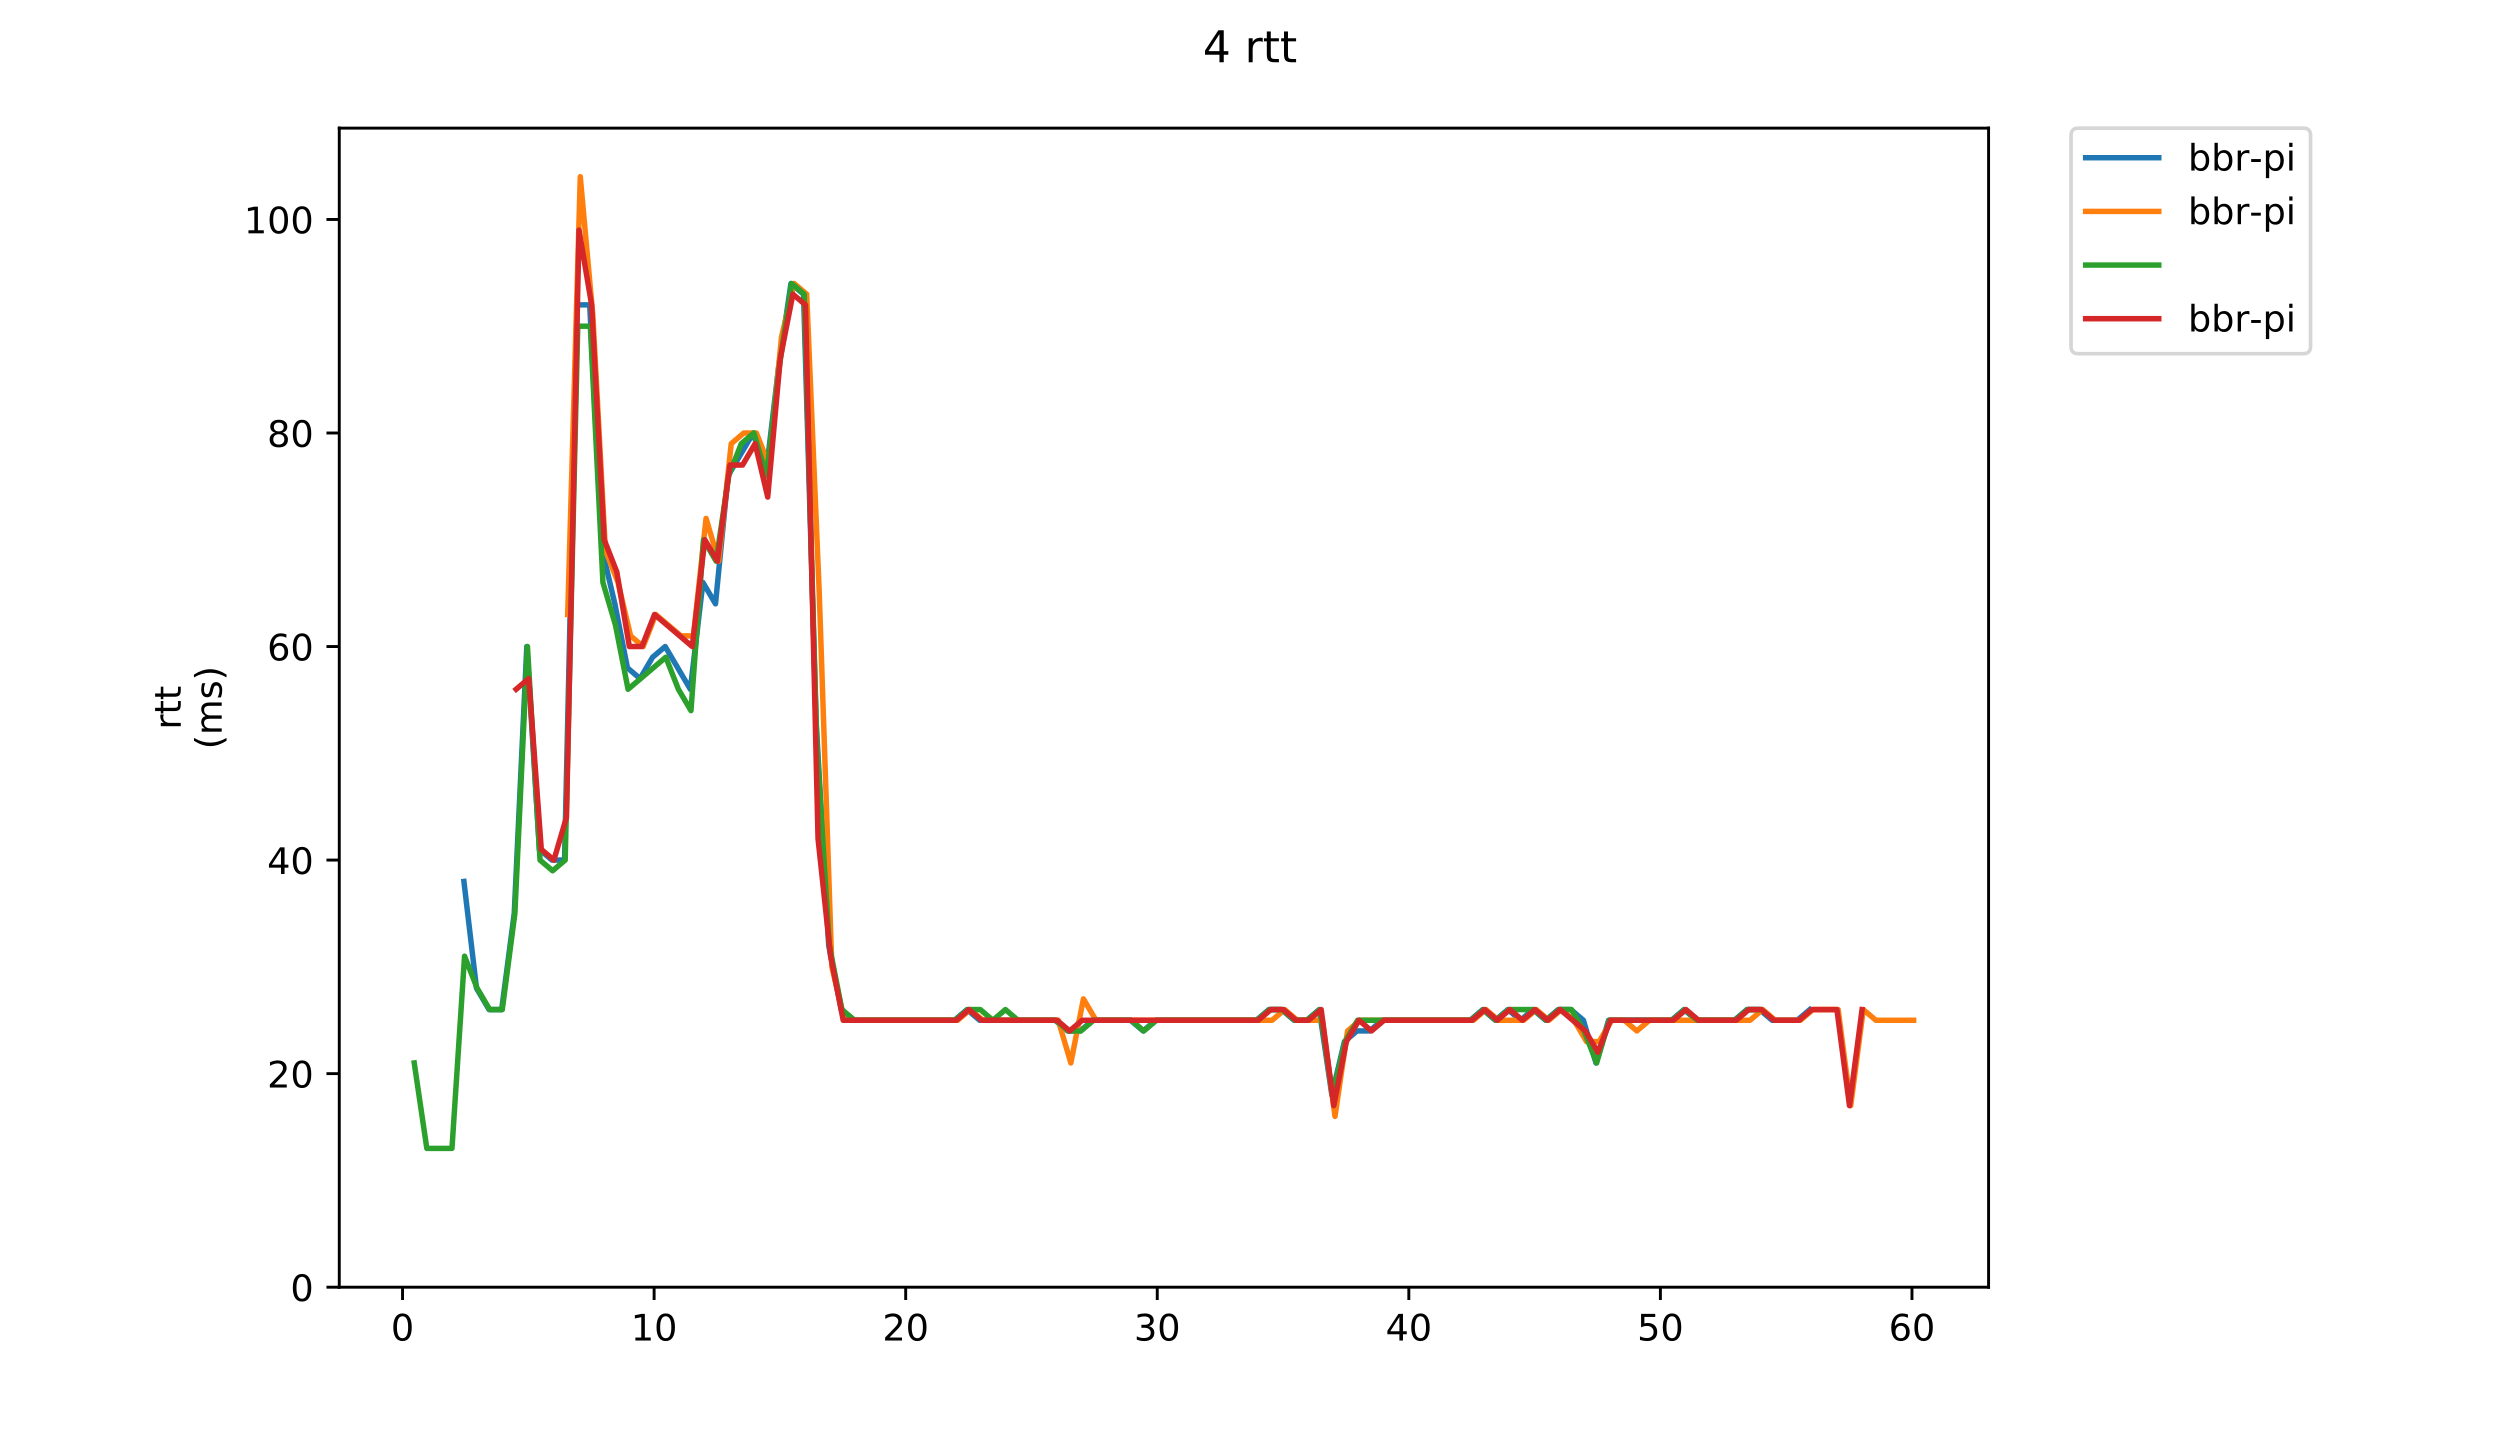 <?xml version="1.0" encoding="utf-8" standalone="no"?>
<!DOCTYPE svg PUBLIC "-//W3C//DTD SVG 1.1//EN"
  "http://www.w3.org/Graphics/SVG/1.1/DTD/svg11.dtd">
<!-- Created with matplotlib (https://matplotlib.org/) -->
<svg height="396pt" version="1.1" viewBox="0 0 684 396" width="684pt" xmlns="http://www.w3.org/2000/svg" xmlns:xlink="http://www.w3.org/1999/xlink">
 <defs>
  <style type="text/css">
*{stroke-linecap:butt;stroke-linejoin:round;}
  </style>
 </defs>
 <g id="figure_1">
  <g id="patch_1">
   <path d="M 0 396 
L 684 396 
L 684 0 
L 0 0 
z
" style="fill:#ffffff;"/>
  </g>
  <g id="axes_1">
   <g id="patch_2">
    <path d="M 92.824 352.174 
L 544.074 352.174 
L 544.074 35.062 
L 92.824 35.062 
z
" style="fill:#ffffff;"/>
   </g>
   <g id="matplotlib.axis_1">
    <g id="xtick_1">
     <g id="line2d_1">
      <defs>
       <path d="M 0 0 
L 0 3.5 
" id="m3061983111" style="stroke:#000000;stroke-width:0.8;"/>
      </defs>
      <g>
       <use style="stroke:#000000;stroke-width:0.8;" x="110.135" xlink:href="#m3061983111" y="352.174"/>
      </g>
     </g>
     <g id="text_1">
      <!-- 0 -->
      <defs>
       <path d="M 31.781 66.406 
Q 24.172 66.406 20.328 58.906 
Q 16.5 51.422 16.5 36.375 
Q 16.5 21.391 20.328 13.891 
Q 24.172 6.391 31.781 6.391 
Q 39.453 6.391 43.281 13.891 
Q 47.125 21.391 47.125 36.375 
Q 47.125 51.422 43.281 58.906 
Q 39.453 66.406 31.781 66.406 
z
M 31.781 74.219 
Q 44.047 74.219 50.516 64.516 
Q 56.984 54.828 56.984 36.375 
Q 56.984 17.969 50.516 8.266 
Q 44.047 -1.422 31.781 -1.422 
Q 19.531 -1.422 13.062 8.266 
Q 6.594 17.969 6.594 36.375 
Q 6.594 54.828 13.062 64.516 
Q 19.531 74.219 31.781 74.219 
z
" id="DejaVuSans-48"/>
      </defs>
      <g transform="translate(106.953 366.773)scale(0.1 -0.1)">
       <use xlink:href="#DejaVuSans-48"/>
      </g>
     </g>
    </g>
    <g id="xtick_2">
     <g id="line2d_2">
      <g>
       <use style="stroke:#000000;stroke-width:0.8;" x="178.965" xlink:href="#m3061983111" y="352.174"/>
      </g>
     </g>
     <g id="text_2">
      <!-- 10 -->
      <defs>
       <path d="M 12.406 8.297 
L 28.516 8.297 
L 28.516 63.922 
L 10.984 60.406 
L 10.984 69.391 
L 28.422 72.906 
L 38.281 72.906 
L 38.281 8.297 
L 54.391 8.297 
L 54.391 0 
L 12.406 0 
z
" id="DejaVuSans-49"/>
      </defs>
      <g transform="translate(172.602 366.773)scale(0.1 -0.1)">
       <use xlink:href="#DejaVuSans-49"/>
       <use x="63.623" xlink:href="#DejaVuSans-48"/>
      </g>
     </g>
    </g>
    <g id="xtick_3">
     <g id="line2d_3">
      <g>
       <use style="stroke:#000000;stroke-width:0.8;" x="247.795" xlink:href="#m3061983111" y="352.174"/>
      </g>
     </g>
     <g id="text_3">
      <!-- 20 -->
      <defs>
       <path d="M 19.188 8.297 
L 53.609 8.297 
L 53.609 0 
L 7.328 0 
L 7.328 8.297 
Q 12.938 14.109 22.625 23.891 
Q 32.328 33.688 34.812 36.531 
Q 39.547 41.844 41.422 45.531 
Q 43.312 49.219 43.312 52.781 
Q 43.312 58.594 39.234 62.25 
Q 35.156 65.922 28.609 65.922 
Q 23.969 65.922 18.812 64.312 
Q 13.672 62.703 7.812 59.422 
L 7.812 69.391 
Q 13.766 71.781 18.938 73 
Q 24.125 74.219 28.422 74.219 
Q 39.75 74.219 46.484 68.547 
Q 53.219 62.891 53.219 53.422 
Q 53.219 48.922 51.531 44.891 
Q 49.859 40.875 45.406 35.406 
Q 44.188 33.984 37.641 27.219 
Q 31.109 20.453 19.188 8.297 
z
" id="DejaVuSans-50"/>
      </defs>
      <g transform="translate(241.432 366.773)scale(0.1 -0.1)">
       <use xlink:href="#DejaVuSans-50"/>
       <use x="63.623" xlink:href="#DejaVuSans-48"/>
      </g>
     </g>
    </g>
    <g id="xtick_4">
     <g id="line2d_4">
      <g>
       <use style="stroke:#000000;stroke-width:0.8;" x="316.625" xlink:href="#m3061983111" y="352.174"/>
      </g>
     </g>
     <g id="text_4">
      <!-- 30 -->
      <defs>
       <path d="M 40.578 39.312 
Q 47.656 37.797 51.625 33 
Q 55.609 28.219 55.609 21.188 
Q 55.609 10.406 48.188 4.484 
Q 40.766 -1.422 27.094 -1.422 
Q 22.516 -1.422 17.656 -0.516 
Q 12.797 0.391 7.625 2.203 
L 7.625 11.719 
Q 11.719 9.328 16.594 8.109 
Q 21.484 6.891 26.812 6.891 
Q 36.078 6.891 40.938 10.547 
Q 45.797 14.203 45.797 21.188 
Q 45.797 27.641 41.281 31.266 
Q 36.766 34.906 28.719 34.906 
L 20.219 34.906 
L 20.219 43.016 
L 29.109 43.016 
Q 36.375 43.016 40.234 45.922 
Q 44.094 48.828 44.094 54.297 
Q 44.094 59.906 40.109 62.906 
Q 36.141 65.922 28.719 65.922 
Q 24.656 65.922 20.016 65.031 
Q 15.375 64.156 9.812 62.312 
L 9.812 71.094 
Q 15.438 72.656 20.344 73.438 
Q 25.25 74.219 29.594 74.219 
Q 40.828 74.219 47.359 69.109 
Q 53.906 64.016 53.906 55.328 
Q 53.906 49.266 50.438 45.094 
Q 46.969 40.922 40.578 39.312 
z
" id="DejaVuSans-51"/>
      </defs>
      <g transform="translate(310.262 366.773)scale(0.1 -0.1)">
       <use xlink:href="#DejaVuSans-51"/>
       <use x="63.623" xlink:href="#DejaVuSans-48"/>
      </g>
     </g>
    </g>
    <g id="xtick_5">
     <g id="line2d_5">
      <g>
       <use style="stroke:#000000;stroke-width:0.8;" x="385.455" xlink:href="#m3061983111" y="352.174"/>
      </g>
     </g>
     <g id="text_5">
      <!-- 40 -->
      <defs>
       <path d="M 37.797 64.312 
L 12.891 25.391 
L 37.797 25.391 
z
M 35.203 72.906 
L 47.609 72.906 
L 47.609 25.391 
L 58.016 25.391 
L 58.016 17.188 
L 47.609 17.188 
L 47.609 0 
L 37.797 0 
L 37.797 17.188 
L 4.891 17.188 
L 4.891 26.703 
z
" id="DejaVuSans-52"/>
      </defs>
      <g transform="translate(379.092 366.773)scale(0.1 -0.1)">
       <use xlink:href="#DejaVuSans-52"/>
       <use x="63.623" xlink:href="#DejaVuSans-48"/>
      </g>
     </g>
    </g>
    <g id="xtick_6">
     <g id="line2d_6">
      <g>
       <use style="stroke:#000000;stroke-width:0.8;" x="454.285" xlink:href="#m3061983111" y="352.174"/>
      </g>
     </g>
     <g id="text_6">
      <!-- 50 -->
      <defs>
       <path d="M 10.797 72.906 
L 49.516 72.906 
L 49.516 64.594 
L 19.828 64.594 
L 19.828 46.734 
Q 21.969 47.469 24.109 47.828 
Q 26.266 48.188 28.422 48.188 
Q 40.625 48.188 47.75 41.5 
Q 54.891 34.812 54.891 23.391 
Q 54.891 11.625 47.562 5.094 
Q 40.234 -1.422 26.906 -1.422 
Q 22.312 -1.422 17.547 -0.641 
Q 12.797 0.141 7.719 1.703 
L 7.719 11.625 
Q 12.109 9.234 16.797 8.062 
Q 21.484 6.891 26.703 6.891 
Q 35.156 6.891 40.078 11.328 
Q 45.016 15.766 45.016 23.391 
Q 45.016 31 40.078 35.438 
Q 35.156 39.891 26.703 39.891 
Q 22.75 39.891 18.812 39.016 
Q 14.891 38.141 10.797 36.281 
z
" id="DejaVuSans-53"/>
      </defs>
      <g transform="translate(447.923 366.773)scale(0.1 -0.1)">
       <use xlink:href="#DejaVuSans-53"/>
       <use x="63.623" xlink:href="#DejaVuSans-48"/>
      </g>
     </g>
    </g>
    <g id="xtick_7">
     <g id="line2d_7">
      <g>
       <use style="stroke:#000000;stroke-width:0.8;" x="523.115" xlink:href="#m3061983111" y="352.174"/>
      </g>
     </g>
     <g id="text_7">
      <!-- 60 -->
      <defs>
       <path d="M 33.016 40.375 
Q 26.375 40.375 22.484 35.828 
Q 18.609 31.297 18.609 23.391 
Q 18.609 15.531 22.484 10.953 
Q 26.375 6.391 33.016 6.391 
Q 39.656 6.391 43.531 10.953 
Q 47.406 15.531 47.406 23.391 
Q 47.406 31.297 43.531 35.828 
Q 39.656 40.375 33.016 40.375 
z
M 52.594 71.297 
L 52.594 62.312 
Q 48.875 64.062 45.094 64.984 
Q 41.312 65.922 37.594 65.922 
Q 27.828 65.922 22.672 59.328 
Q 17.531 52.734 16.797 39.406 
Q 19.672 43.656 24.016 45.922 
Q 28.375 48.188 33.594 48.188 
Q 44.578 48.188 50.953 41.516 
Q 57.328 34.859 57.328 23.391 
Q 57.328 12.156 50.688 5.359 
Q 44.047 -1.422 33.016 -1.422 
Q 20.359 -1.422 13.672 8.266 
Q 6.984 17.969 6.984 36.375 
Q 6.984 53.656 15.188 63.938 
Q 23.391 74.219 37.203 74.219 
Q 40.922 74.219 44.703 73.484 
Q 48.484 72.75 52.594 71.297 
z
" id="DejaVuSans-54"/>
      </defs>
      <g transform="translate(516.753 366.773)scale(0.1 -0.1)">
       <use xlink:href="#DejaVuSans-54"/>
       <use x="63.623" xlink:href="#DejaVuSans-48"/>
      </g>
     </g>
    </g>
   </g>
   <g id="matplotlib.axis_2">
    <g id="ytick_1">
     <g id="line2d_8">
      <defs>
       <path d="M 0 0 
L -3.5 0 
" id="m08e7501ee5" style="stroke:#000000;stroke-width:0.8;"/>
      </defs>
      <g>
       <use style="stroke:#000000;stroke-width:0.8;" x="92.824" xlink:href="#m08e7501ee5" y="352.174"/>
      </g>
     </g>
     <g id="text_8">
      <!-- 0 -->
      <g transform="translate(79.461 355.973)scale(0.1 -0.1)">
       <use xlink:href="#DejaVuSans-48"/>
      </g>
     </g>
    </g>
    <g id="ytick_2">
     <g id="line2d_9">
      <g>
       <use style="stroke:#000000;stroke-width:0.8;" x="92.824" xlink:href="#m08e7501ee5" y="293.747"/>
      </g>
     </g>
     <g id="text_9">
      <!-- 20 -->
      <g transform="translate(73.099 297.547)scale(0.1 -0.1)">
       <use xlink:href="#DejaVuSans-50"/>
       <use x="63.623" xlink:href="#DejaVuSans-48"/>
      </g>
     </g>
    </g>
    <g id="ytick_3">
     <g id="line2d_10">
      <g>
       <use style="stroke:#000000;stroke-width:0.8;" x="92.824" xlink:href="#m08e7501ee5" y="235.32"/>
      </g>
     </g>
     <g id="text_10">
      <!-- 40 -->
      <g transform="translate(73.099 239.12)scale(0.1 -0.1)">
       <use xlink:href="#DejaVuSans-52"/>
       <use x="63.623" xlink:href="#DejaVuSans-48"/>
      </g>
     </g>
    </g>
    <g id="ytick_4">
     <g id="line2d_11">
      <g>
       <use style="stroke:#000000;stroke-width:0.8;" x="92.824" xlink:href="#m08e7501ee5" y="176.894"/>
      </g>
     </g>
     <g id="text_11">
      <!-- 60 -->
      <g transform="translate(73.099 180.693)scale(0.1 -0.1)">
       <use xlink:href="#DejaVuSans-54"/>
       <use x="63.623" xlink:href="#DejaVuSans-48"/>
      </g>
     </g>
    </g>
    <g id="ytick_5">
     <g id="line2d_12">
      <g>
       <use style="stroke:#000000;stroke-width:0.8;" x="92.824" xlink:href="#m08e7501ee5" y="118.467"/>
      </g>
     </g>
     <g id="text_12">
      <!-- 80 -->
      <defs>
       <path d="M 31.781 34.625 
Q 24.75 34.625 20.719 30.859 
Q 16.703 27.094 16.703 20.516 
Q 16.703 13.922 20.719 10.156 
Q 24.75 6.391 31.781 6.391 
Q 38.812 6.391 42.859 10.172 
Q 46.922 13.969 46.922 20.516 
Q 46.922 27.094 42.891 30.859 
Q 38.875 34.625 31.781 34.625 
z
M 21.922 38.812 
Q 15.578 40.375 12.031 44.719 
Q 8.5 49.078 8.5 55.328 
Q 8.5 64.062 14.719 69.141 
Q 20.953 74.219 31.781 74.219 
Q 42.672 74.219 48.875 69.141 
Q 55.078 64.062 55.078 55.328 
Q 55.078 49.078 51.531 44.719 
Q 48 40.375 41.703 38.812 
Q 48.828 37.156 52.797 32.312 
Q 56.781 27.484 56.781 20.516 
Q 56.781 9.906 50.312 4.234 
Q 43.844 -1.422 31.781 -1.422 
Q 19.734 -1.422 13.25 4.234 
Q 6.781 9.906 6.781 20.516 
Q 6.781 27.484 10.781 32.312 
Q 14.797 37.156 21.922 38.812 
z
M 18.312 54.391 
Q 18.312 48.734 21.844 45.562 
Q 25.391 42.391 31.781 42.391 
Q 38.141 42.391 41.719 45.562 
Q 45.312 48.734 45.312 54.391 
Q 45.312 60.062 41.719 63.234 
Q 38.141 66.406 31.781 66.406 
Q 25.391 66.406 21.844 63.234 
Q 18.312 60.062 18.312 54.391 
z
" id="DejaVuSans-56"/>
      </defs>
      <g transform="translate(73.099 122.266)scale(0.1 -0.1)">
       <use xlink:href="#DejaVuSans-56"/>
       <use x="63.623" xlink:href="#DejaVuSans-48"/>
      </g>
     </g>
    </g>
    <g id="ytick_6">
     <g id="line2d_13">
      <g>
       <use style="stroke:#000000;stroke-width:0.8;" x="92.824" xlink:href="#m08e7501ee5" y="60.04"/>
      </g>
     </g>
     <g id="text_13">
      <!-- 100 -->
      <g transform="translate(66.736 63.839)scale(0.1 -0.1)">
       <use xlink:href="#DejaVuSans-49"/>
       <use x="63.623" xlink:href="#DejaVuSans-48"/>
       <use x="127.246" xlink:href="#DejaVuSans-48"/>
      </g>
     </g>
    </g>
    <g id="text_14">
     <!-- rtt -->
     <defs>
      <path d="M 41.109 46.297 
Q 39.594 47.172 37.812 47.578 
Q 36.031 48 33.891 48 
Q 26.266 48 22.188 43.047 
Q 18.109 38.094 18.109 28.812 
L 18.109 0 
L 9.078 0 
L 9.078 54.688 
L 18.109 54.688 
L 18.109 46.188 
Q 20.953 51.172 25.484 53.578 
Q 30.031 56 36.531 56 
Q 37.453 56 38.578 55.875 
Q 39.703 55.766 41.062 55.516 
z
" id="DejaVuSans-114"/>
      <path d="M 18.312 70.219 
L 18.312 54.688 
L 36.812 54.688 
L 36.812 47.703 
L 18.312 47.703 
L 18.312 18.016 
Q 18.312 11.328 20.141 9.422 
Q 21.969 7.516 27.594 7.516 
L 36.812 7.516 
L 36.812 0 
L 27.594 0 
Q 17.188 0 13.234 3.875 
Q 9.281 7.766 9.281 18.016 
L 9.281 47.703 
L 2.688 47.703 
L 2.688 54.688 
L 9.281 54.688 
L 9.281 70.219 
z
" id="DejaVuSans-116"/>
     </defs>
     <g transform="translate(49.459 199.594)rotate(-90)scale(0.1 -0.1)">
      <use xlink:href="#DejaVuSans-114"/>
      <use x="41.113" xlink:href="#DejaVuSans-116"/>
      <use x="80.322" xlink:href="#DejaVuSans-116"/>
     </g>
     <!-- (ms) -->
     <defs>
      <path d="M 31 75.875 
Q 24.469 64.656 21.281 53.656 
Q 18.109 42.672 18.109 31.391 
Q 18.109 20.125 21.312 9.062 
Q 24.516 -2 31 -13.188 
L 23.188 -13.188 
Q 15.875 -1.703 12.234 9.375 
Q 8.594 20.453 8.594 31.391 
Q 8.594 42.281 12.203 53.312 
Q 15.828 64.359 23.188 75.875 
z
" id="DejaVuSans-40"/>
      <path d="M 52 44.188 
Q 55.375 50.25 60.062 53.125 
Q 64.75 56 71.094 56 
Q 79.641 56 84.281 50.016 
Q 88.922 44.047 88.922 33.016 
L 88.922 0 
L 79.891 0 
L 79.891 32.719 
Q 79.891 40.578 77.094 44.375 
Q 74.312 48.188 68.609 48.188 
Q 61.625 48.188 57.562 43.547 
Q 53.516 38.922 53.516 30.906 
L 53.516 0 
L 44.484 0 
L 44.484 32.719 
Q 44.484 40.625 41.703 44.406 
Q 38.922 48.188 33.109 48.188 
Q 26.219 48.188 22.156 43.531 
Q 18.109 38.875 18.109 30.906 
L 18.109 0 
L 9.078 0 
L 9.078 54.688 
L 18.109 54.688 
L 18.109 46.188 
Q 21.188 51.219 25.484 53.609 
Q 29.781 56 35.688 56 
Q 41.656 56 45.828 52.969 
Q 50 49.953 52 44.188 
z
" id="DejaVuSans-109"/>
      <path d="M 44.281 53.078 
L 44.281 44.578 
Q 40.484 46.531 36.375 47.5 
Q 32.281 48.484 27.875 48.484 
Q 21.188 48.484 17.844 46.438 
Q 14.5 44.391 14.5 40.281 
Q 14.5 37.156 16.891 35.375 
Q 19.281 33.594 26.516 31.984 
L 29.594 31.297 
Q 39.156 29.25 43.188 25.516 
Q 47.219 21.781 47.219 15.094 
Q 47.219 7.469 41.188 3.016 
Q 35.156 -1.422 24.609 -1.422 
Q 20.219 -1.422 15.453 -0.562 
Q 10.688 0.297 5.422 2 
L 5.422 11.281 
Q 10.406 8.688 15.234 7.391 
Q 20.062 6.109 24.812 6.109 
Q 31.156 6.109 34.562 8.281 
Q 37.984 10.453 37.984 14.406 
Q 37.984 18.062 35.516 20.016 
Q 33.062 21.969 24.703 23.781 
L 21.578 24.516 
Q 13.234 26.266 9.516 29.906 
Q 5.812 33.547 5.812 39.891 
Q 5.812 47.609 11.281 51.797 
Q 16.75 56 26.812 56 
Q 31.781 56 36.172 55.266 
Q 40.578 54.547 44.281 53.078 
z
" id="DejaVuSans-115"/>
      <path d="M 8.016 75.875 
L 15.828 75.875 
Q 23.141 64.359 26.781 53.312 
Q 30.422 42.281 30.422 31.391 
Q 30.422 20.453 26.781 9.375 
Q 23.141 -1.703 15.828 -13.188 
L 8.016 -13.188 
Q 14.5 -2 17.703 9.062 
Q 20.906 20.125 20.906 31.391 
Q 20.906 42.672 17.703 53.656 
Q 14.5 64.656 8.016 75.875 
z
" id="DejaVuSans-41"/>
     </defs>
     <g transform="translate(60.657 204.995)rotate(-90)scale(0.1 -0.1)">
      <use xlink:href="#DejaVuSans-40"/>
      <use x="39.014" xlink:href="#DejaVuSans-109"/>
      <use x="136.426" xlink:href="#DejaVuSans-115"/>
      <use x="188.525" xlink:href="#DejaVuSans-41"/>
     </g>
    </g>
   </g>
   <g id="line2d_14">
    <path clip-path="url(#p885b7ba403)" d="M 126.929 241.163 
L 130.371 270.377 
L 133.812 276.219 
L 137.254 276.219 
L 140.695 249.927 
L 144.137 176.894 
L 147.578 232.399 
L 151.02 235.32 
L 154.461 235.32 
L 157.903 83.411 
L 161.344 83.411 
L 164.786 150.602 
L 168.227 165.208 
L 171.669 182.736 
L 175.11 185.658 
L 178.552 179.815 
L 181.993 176.894 
L 185.435 182.736 
L 188.876 188.579 
L 192.318 159.366 
L 195.759 165.208 
L 199.201 130.152 
L 202.642 124.309 
L 206.084 118.467 
L 209.525 130.152 
L 212.967 100.939 
L 216.408 77.568 
L 219.85 80.489 
L 223.291 197.343 
L 226.733 258.691 
L 230.174 276.219 
L 233.616 279.141 
L 237.057 279.141 
L 240.499 279.141 
L 243.94 279.141 
L 247.382 279.141 
L 250.823 279.141 
L 254.265 279.141 
L 257.706 279.141 
L 261.148 279.141 
L 264.589 276.219 
L 268.031 279.141 
L 271.472 279.141 
L 274.914 279.141 
L 278.355 279.141 
L 281.797 279.141 
L 285.238 279.141 
L 288.68 279.141 
L 292.121 282.062 
L 295.563 282.062 
L 299.004 279.141 
L 302.446 279.141 
L 305.887 279.141 
L 309.329 279.141 
L 312.77 282.062 
L 316.212 279.141 
L 319.653 279.141 
L 323.095 279.141 
L 326.536 279.141 
L 329.978 279.141 
L 333.419 279.141 
L 336.861 279.141 
L 340.302 279.141 
L 343.744 279.141 
L 347.185 276.219 
L 350.627 276.219 
L 354.068 279.141 
L 357.51 279.141 
L 360.951 276.219 
L 364.393 299.59 
L 367.834 284.983 
L 371.276 282.062 
L 374.717 282.062 
L 378.159 279.141 
L 381.601 279.141 
L 385.042 279.141 
L 388.484 279.141 
L 391.925 279.141 
L 395.367 279.141 
L 398.808 279.141 
L 402.25 279.141 
L 405.691 276.219 
L 409.133 279.141 
L 412.574 276.219 
L 416.016 279.141 
L 419.457 276.219 
L 422.899 279.141 
L 426.34 276.219 
L 429.782 276.219 
L 433.223 279.141 
L 436.665 290.826 
L 440.106 279.141 
L 443.548 279.141 
L 446.989 279.141 
L 450.431 279.141 
L 453.872 279.141 
L 457.314 279.141 
L 460.755 276.219 
L 464.197 279.141 
L 467.638 279.141 
L 471.08 279.141 
L 474.521 279.141 
L 477.963 276.219 
L 481.404 276.219 
L 484.846 279.141 
L 488.287 279.141 
L 491.729 279.141 
L 495.17 276.219 
" style="fill:none;stroke:#1f77b4;stroke-linecap:square;stroke-width:1.5;"/>
   </g>
   <g id="line2d_15">
    <path clip-path="url(#p885b7ba403)" d="M 155.322 168.13 
L 158.763 48.355 
L 162.205 86.332 
L 165.646 150.602 
L 169.088 159.366 
L 172.529 173.972 
L 175.971 176.894 
L 179.412 168.13 
L 182.854 171.051 
L 186.295 173.972 
L 189.737 173.972 
L 193.178 141.838 
L 196.62 153.523 
L 200.061 121.388 
L 203.503 118.467 
L 206.944 118.467 
L 210.386 127.231 
L 213.827 92.175 
L 217.269 77.568 
L 220.71 80.489 
L 224.152 162.287 
L 227.593 264.534 
L 231.035 279.141 
L 234.476 279.141 
L 237.918 279.141 
L 241.359 279.141 
L 244.801 279.141 
L 248.242 279.141 
L 251.684 279.141 
L 255.125 279.141 
L 258.567 279.141 
L 262.008 279.141 
L 265.45 276.219 
L 268.891 279.141 
L 272.333 279.141 
L 275.774 279.141 
L 279.216 279.141 
L 282.657 279.141 
L 286.099 279.141 
L 289.54 279.141 
L 292.982 290.826 
L 296.423 273.298 
L 299.865 279.141 
L 303.306 279.141 
L 306.748 279.141 
L 310.189 279.141 
L 313.631 279.141 
L 317.072 279.141 
L 320.514 279.141 
L 323.955 279.141 
L 327.397 279.141 
L 330.838 279.141 
L 334.28 279.141 
L 337.721 279.141 
L 341.163 279.141 
L 344.604 279.141 
L 348.046 279.141 
L 351.487 276.219 
L 354.929 279.141 
L 358.37 279.141 
L 361.812 279.141 
L 365.253 305.433 
L 368.695 282.062 
L 372.136 279.141 
L 375.578 279.141 
L 379.019 279.141 
L 382.461 279.141 
L 385.902 279.141 
L 389.344 279.141 
L 392.785 279.141 
L 396.227 279.141 
L 399.668 279.141 
L 403.11 279.141 
L 406.551 276.219 
L 409.993 279.141 
L 413.434 279.141 
L 416.876 279.141 
L 420.317 276.219 
L 423.759 279.141 
L 427.2 276.219 
L 430.642 279.141 
L 434.083 284.983 
L 437.525 284.983 
L 440.966 279.141 
L 444.408 279.141 
L 447.849 282.062 
L 451.291 279.141 
L 454.732 279.141 
L 458.174 279.141 
L 461.615 279.141 
L 465.057 279.141 
L 468.498 279.141 
L 471.94 279.141 
L 475.381 279.141 
L 478.823 279.141 
L 482.264 276.219 
L 485.706 279.141 
L 489.148 279.141 
L 492.589 279.141 
L 496.031 276.219 
L 499.472 276.219 
L 502.914 276.219 
L 506.355 302.511 
L 509.797 276.219 
L 513.238 279.141 
L 516.68 279.141 
L 520.121 279.141 
L 523.563 279.141 
" style="fill:none;stroke:#ff7f0e;stroke-linecap:square;stroke-width:1.5;"/>
   </g>
   <g id="line2d_16">
    <path clip-path="url(#p885b7ba403)" d="M 113.335 290.826 
L 116.777 314.197 
L 120.218 314.197 
L 123.66 314.197 
L 127.101 261.613 
L 130.543 270.377 
L 133.984 276.219 
L 137.426 276.219 
L 140.867 249.927 
L 144.309 176.894 
L 147.75 235.32 
L 151.192 238.242 
L 154.633 235.32 
L 158.075 89.253 
L 161.516 89.253 
L 164.958 159.366 
L 168.399 171.051 
L 171.841 188.579 
L 175.282 185.658 
L 178.724 182.736 
L 182.165 179.815 
L 185.607 188.579 
L 189.048 194.422 
L 192.49 147.68 
L 195.931 153.523 
L 199.373 130.152 
L 202.814 121.388 
L 206.256 118.467 
L 209.697 130.152 
L 213.139 100.939 
L 216.58 77.568 
L 220.022 80.489 
L 223.463 203.186 
L 226.905 258.691 
L 230.346 276.219 
L 233.788 279.141 
L 237.229 279.141 
L 240.671 279.141 
L 244.112 279.141 
L 247.554 279.141 
L 250.995 279.141 
L 254.437 279.141 
L 257.878 279.141 
L 261.32 279.141 
L 264.761 276.219 
L 268.203 276.219 
L 271.644 279.141 
L 275.086 276.219 
L 278.527 279.141 
L 281.969 279.141 
L 285.41 279.141 
L 288.852 279.141 
L 292.293 282.062 
L 295.735 282.062 
L 299.176 279.141 
L 302.618 279.141 
L 306.059 279.141 
L 309.501 279.141 
L 312.942 282.062 
L 316.384 279.141 
L 319.826 279.141 
L 323.267 279.141 
L 326.709 279.141 
L 330.15 279.141 
L 333.592 279.141 
L 337.033 279.141 
L 340.475 279.141 
L 343.916 279.141 
L 347.358 276.219 
L 350.799 276.219 
L 354.241 279.141 
L 357.682 279.141 
L 361.124 276.219 
L 364.565 299.59 
L 368.007 284.983 
L 371.448 279.141 
L 374.89 279.141 
L 378.331 279.141 
L 381.773 279.141 
L 385.214 279.141 
L 388.656 279.141 
L 392.097 279.141 
L 395.539 279.141 
L 398.98 279.141 
L 402.422 279.141 
L 405.863 276.219 
L 409.305 279.141 
L 412.746 276.219 
L 416.188 276.219 
L 419.629 276.219 
L 423.071 279.141 
L 426.512 276.219 
L 429.954 276.219 
L 433.395 282.062 
L 436.837 290.826 
L 440.278 279.141 
L 443.72 279.141 
L 447.161 279.141 
L 450.603 279.141 
L 454.044 279.141 
L 457.486 279.141 
L 460.927 276.219 
L 464.369 279.141 
L 467.81 279.141 
L 471.252 279.141 
L 474.693 279.141 
L 478.135 276.219 
L 481.576 276.219 
" style="fill:none;stroke:#2ca02c;stroke-linecap:square;stroke-width:1.5;"/>
   </g>
   <g id="line2d_17">
    <path clip-path="url(#p885b7ba403)" d="M 141.218 188.579 
L 144.66 185.658 
L 148.101 232.399 
L 151.543 235.32 
L 154.984 223.635 
L 158.426 62.961 
L 161.867 83.411 
L 165.309 147.68 
L 168.75 156.444 
L 172.192 176.894 
L 175.633 176.894 
L 179.075 168.13 
L 182.516 171.051 
L 185.958 173.972 
L 189.399 176.894 
L 192.841 147.68 
L 196.282 153.523 
L 199.724 127.231 
L 203.165 127.231 
L 206.607 121.388 
L 210.048 135.995 
L 213.49 98.017 
L 216.931 80.489 
L 220.373 83.411 
L 223.814 229.478 
L 227.256 261.613 
L 230.697 279.141 
L 234.139 279.141 
L 237.58 279.141 
L 241.022 279.141 
L 244.463 279.141 
L 247.905 279.141 
L 251.346 279.141 
L 254.788 279.141 
L 258.229 279.141 
L 261.671 279.141 
L 265.112 276.219 
L 268.554 279.141 
L 271.995 279.141 
L 275.437 279.141 
L 278.878 279.141 
L 282.32 279.141 
L 285.762 279.141 
L 289.203 279.141 
L 292.645 282.062 
L 296.086 279.141 
L 299.528 279.141 
L 302.969 279.141 
L 306.411 279.141 
L 309.852 279.141 
L 313.294 279.141 
L 316.735 279.141 
L 320.177 279.141 
L 323.618 279.141 
L 327.06 279.141 
L 330.501 279.141 
L 333.943 279.141 
L 337.384 279.141 
L 340.826 279.141 
L 344.267 279.141 
L 347.709 276.219 
L 351.15 276.219 
L 354.592 279.141 
L 358.033 279.141 
L 361.475 276.219 
L 364.916 302.511 
L 368.358 284.983 
L 371.799 279.141 
L 375.241 282.062 
L 378.682 279.141 
L 382.124 279.141 
L 385.565 279.141 
L 389.007 279.141 
L 392.448 279.141 
L 395.89 279.141 
L 399.331 279.141 
L 402.773 279.141 
L 406.214 276.219 
L 409.656 279.141 
L 413.097 276.219 
L 416.539 279.141 
L 419.98 276.219 
L 423.422 279.141 
L 426.863 276.219 
L 430.305 279.141 
L 433.746 282.062 
L 437.188 287.905 
L 440.629 279.141 
L 444.071 279.141 
L 447.512 279.141 
L 450.954 279.141 
L 454.395 279.141 
L 457.837 279.141 
L 461.278 276.219 
L 464.72 279.141 
L 468.161 279.141 
L 471.603 279.141 
L 475.044 279.141 
L 478.486 276.219 
L 481.927 276.219 
L 485.369 279.141 
L 488.81 279.141 
L 492.252 279.141 
L 495.693 276.219 
L 499.135 276.219 
L 502.576 276.219 
L 506.018 302.511 
L 509.459 276.219 
" style="fill:none;stroke:#d62728;stroke-linecap:square;stroke-width:1.5;"/>
   </g>
   <g id="patch_3">
    <path d="M 92.824 352.174 
L 92.824 35.062 
" style="fill:none;stroke:#000000;stroke-linecap:square;stroke-linejoin:miter;stroke-width:0.8;"/>
   </g>
   <g id="patch_4">
    <path d="M 544.074 352.174 
L 544.074 35.062 
" style="fill:none;stroke:#000000;stroke-linecap:square;stroke-linejoin:miter;stroke-width:0.8;"/>
   </g>
   <g id="patch_5">
    <path d="M 92.824 352.174 
L 544.074 352.174 
" style="fill:none;stroke:#000000;stroke-linecap:square;stroke-linejoin:miter;stroke-width:0.8;"/>
   </g>
   <g id="patch_6">
    <path d="M 92.824 35.062 
L 544.074 35.062 
" style="fill:none;stroke:#000000;stroke-linecap:square;stroke-linejoin:miter;stroke-width:0.8;"/>
   </g>
   <g id="legend_1">
    <g id="patch_7">
     <path d="M 568.636 96.775 
L 630.169 96.775 
Q 632.169 96.775 632.169 94.775 
L 632.169 37.062 
Q 632.169 35.062 630.169 35.062 
L 568.636 35.062 
Q 566.636 35.062 566.636 37.062 
L 566.636 94.775 
Q 566.636 96.775 568.636 96.775 
z
" style="fill:#ffffff;opacity:0.8;stroke:#cccccc;stroke-linejoin:miter;"/>
    </g>
    <g id="line2d_18">
     <path d="M 570.636 43.161 
L 590.636 43.161 
" style="fill:none;stroke:#1f77b4;stroke-linecap:square;stroke-width:1.5;"/>
    </g>
    <g id="line2d_19"/>
    <g id="text_15">
     <!-- bbr-pi -->
     <defs>
      <path d="M 48.688 27.297 
Q 48.688 37.203 44.609 42.844 
Q 40.531 48.484 33.406 48.484 
Q 26.266 48.484 22.188 42.844 
Q 18.109 37.203 18.109 27.297 
Q 18.109 17.391 22.188 11.75 
Q 26.266 6.109 33.406 6.109 
Q 40.531 6.109 44.609 11.75 
Q 48.688 17.391 48.688 27.297 
z
M 18.109 46.391 
Q 20.953 51.266 25.266 53.625 
Q 29.594 56 35.594 56 
Q 45.562 56 51.781 48.094 
Q 58.016 40.188 58.016 27.297 
Q 58.016 14.406 51.781 6.484 
Q 45.562 -1.422 35.594 -1.422 
Q 29.594 -1.422 25.266 0.953 
Q 20.953 3.328 18.109 8.203 
L 18.109 0 
L 9.078 0 
L 9.078 75.984 
L 18.109 75.984 
z
" id="DejaVuSans-98"/>
      <path d="M 4.891 31.391 
L 31.203 31.391 
L 31.203 23.391 
L 4.891 23.391 
z
" id="DejaVuSans-45"/>
      <path d="M 18.109 8.203 
L 18.109 -20.797 
L 9.078 -20.797 
L 9.078 54.688 
L 18.109 54.688 
L 18.109 46.391 
Q 20.953 51.266 25.266 53.625 
Q 29.594 56 35.594 56 
Q 45.562 56 51.781 48.094 
Q 58.016 40.188 58.016 27.297 
Q 58.016 14.406 51.781 6.484 
Q 45.562 -1.422 35.594 -1.422 
Q 29.594 -1.422 25.266 0.953 
Q 20.953 3.328 18.109 8.203 
z
M 48.688 27.297 
Q 48.688 37.203 44.609 42.844 
Q 40.531 48.484 33.406 48.484 
Q 26.266 48.484 22.188 42.844 
Q 18.109 37.203 18.109 27.297 
Q 18.109 17.391 22.188 11.75 
Q 26.266 6.109 33.406 6.109 
Q 40.531 6.109 44.609 11.75 
Q 48.688 17.391 48.688 27.297 
z
" id="DejaVuSans-112"/>
      <path d="M 9.422 54.688 
L 18.406 54.688 
L 18.406 0 
L 9.422 0 
z
M 9.422 75.984 
L 18.406 75.984 
L 18.406 64.594 
L 9.422 64.594 
z
" id="DejaVuSans-105"/>
     </defs>
     <g transform="translate(598.636 46.661)scale(0.1 -0.1)">
      <use xlink:href="#DejaVuSans-98"/>
      <use x="63.477" xlink:href="#DejaVuSans-98"/>
      <use x="126.953" xlink:href="#DejaVuSans-114"/>
      <use x="167.973" xlink:href="#DejaVuSans-45"/>
      <use x="204.057" xlink:href="#DejaVuSans-112"/>
      <use x="267.533" xlink:href="#DejaVuSans-105"/>
     </g>
    </g>
    <g id="line2d_20">
     <path d="M 570.636 57.839 
L 590.636 57.839 
" style="fill:none;stroke:#ff7f0e;stroke-linecap:square;stroke-width:1.5;"/>
    </g>
    <g id="line2d_21"/>
    <g id="text_16">
     <!-- bbr-pi -->
     <g transform="translate(598.636 61.339)scale(0.1 -0.1)">
      <use xlink:href="#DejaVuSans-98"/>
      <use x="63.477" xlink:href="#DejaVuSans-98"/>
      <use x="126.953" xlink:href="#DejaVuSans-114"/>
      <use x="167.973" xlink:href="#DejaVuSans-45"/>
      <use x="204.057" xlink:href="#DejaVuSans-112"/>
      <use x="267.533" xlink:href="#DejaVuSans-105"/>
     </g>
    </g>
    <g id="line2d_22">
     <path d="M 570.636 72.517 
L 590.636 72.517 
" style="fill:none;stroke:#2ca02c;stroke-linecap:square;stroke-width:1.5;"/>
    </g>
    <g id="line2d_23"/>
    <g id="line2d_24">
     <path d="M 570.636 87.195 
L 590.636 87.195 
" style="fill:none;stroke:#d62728;stroke-linecap:square;stroke-width:1.5;"/>
    </g>
    <g id="line2d_25"/>
    <g id="text_17">
     <!-- bbr-pi -->
     <g transform="translate(598.636 90.695)scale(0.1 -0.1)">
      <use xlink:href="#DejaVuSans-98"/>
      <use x="63.477" xlink:href="#DejaVuSans-98"/>
      <use x="126.953" xlink:href="#DejaVuSans-114"/>
      <use x="167.973" xlink:href="#DejaVuSans-45"/>
      <use x="204.057" xlink:href="#DejaVuSans-112"/>
      <use x="267.533" xlink:href="#DejaVuSans-105"/>
     </g>
    </g>
   </g>
  </g>
  <g id="text_18">
   <!-- 4 rtt -->
   <defs>
    <path id="DejaVuSans-32"/>
   </defs>
   <g transform="translate(329.105 17.038)scale(0.12 -0.12)">
    <use xlink:href="#DejaVuSans-52"/>
    <use x="63.623" xlink:href="#DejaVuSans-32"/>
    <use x="95.41" xlink:href="#DejaVuSans-114"/>
    <use x="136.523" xlink:href="#DejaVuSans-116"/>
    <use x="175.732" xlink:href="#DejaVuSans-116"/>
   </g>
  </g>
 </g>
 <defs>
  <clipPath id="p885b7ba403">
   <rect height="317.112" width="451.25" x="92.824" y="35.062"/>
  </clipPath>
 </defs>
</svg>
